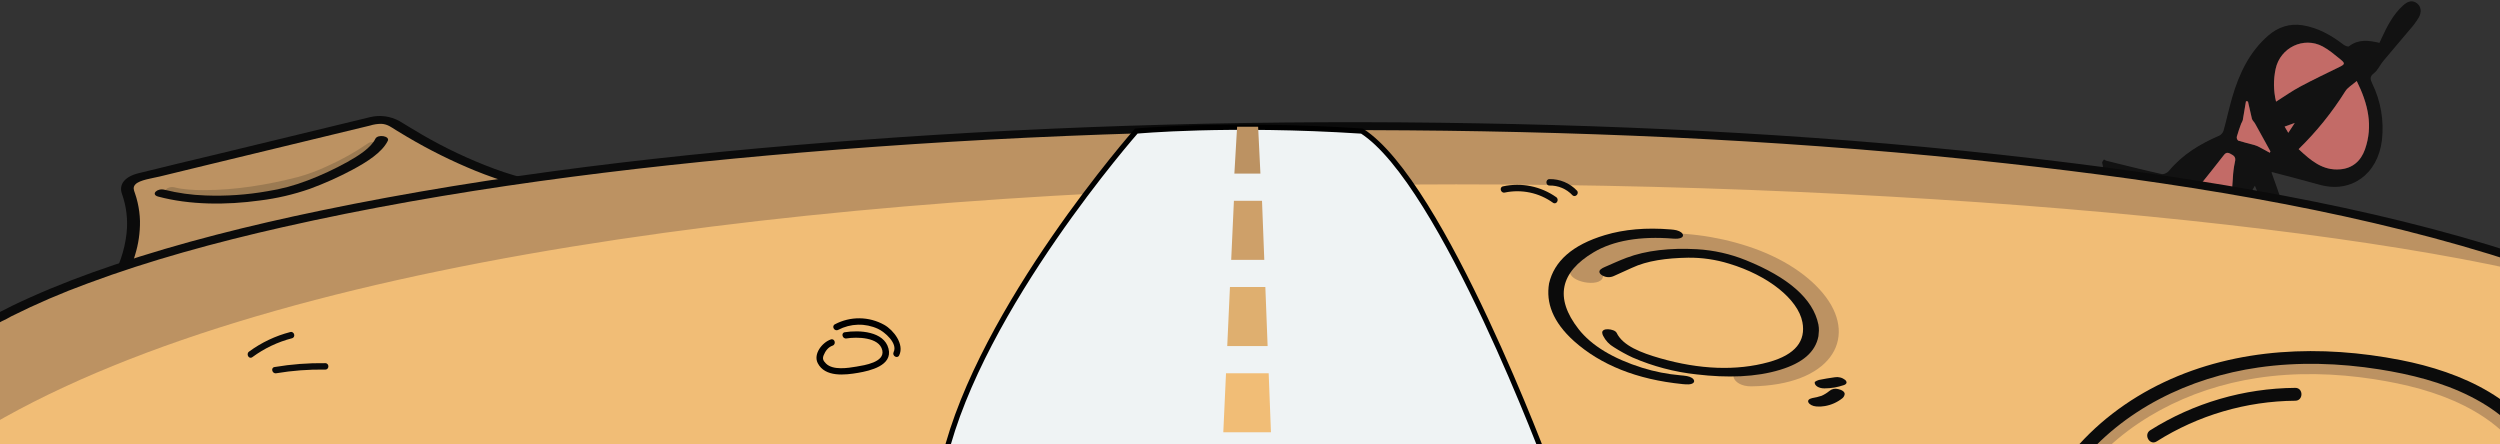 <svg width="1440" height="256" viewBox="0 0 1440 256" fill="none" xmlns="http://www.w3.org/2000/svg">
<rect x="0" y="0" width="1440" height="256" fill="#333333" stroke="none"/>
<g id="planet">
<g id="Group" opacity="0.91">
<path id="Vector" opacity="0.91" d="M1372 80.7C1373.28 69.496 1371.33 58.158 1366.37 48.03C1365.2 45.54 1364.87 44.1 1367.44 42.12C1369.65 40.41 1370.85 37.44 1372.71 35.2C1377.82 29.04 1383.08 23 1388.21 16.85C1390.08 14.756 1391.76 12.493 1393.21 10.09C1395.09 6.74 1394.47 3.58 1392.1 1.85C1389.73 0.12 1387.21 0.39 1384.2 3.12C1378.41 8.35 1374.99 15.12 1371.75 22.12C1371.34 22.98 1370.95 23.85 1370.57 24.68C1364.32 23.22 1358.42 22.45 1353 26.68C1352.49 27.09 1350.67 26.36 1349.81 25.68C1342.73 20.26 1335.11 15.94 1326.2 14.54C1318.8 13.37 1312.11 15.65 1306.55 20.46C1295.63 29.91 1289.74 42.46 1285.77 56.02C1283.9 62.37 1282.56 68.88 1280.77 75.26C1280.37 76.503 1279.48 77.535 1278.32 78.13C1267.2 82.91 1257.08 89.02 1249.25 98.51C1248.4 99.51 1246.43 100.51 1245.25 100.29C1234.54 97.89 1223.88 95.21 1213.25 92.59C1212.76 92.387 1212.3 92.121 1211.88 91.8L1210.83 93.41C1211.92 100.06 1213.76 106.5 1217.49 112.27C1223.95 122.27 1234.49 129.38 1245.09 134.41C1256.09 139.734 1268 142.934 1280.19 143.84C1294.39 144.74 1308.42 140.84 1321.73 136.24C1327.48 134.24 1332.4 131.24 1337.73 128.42C1331.66 126.36 1325.57 124.333 1319.48 122.34C1318.24 122.032 1317.12 121.383 1316.24 120.467C1315.35 119.551 1314.74 118.405 1314.48 117.16C1312.73 111.16 1310.48 105.29 1308.39 99.34C1308.39 99.34 1308.63 99.09 1308.76 99.12C1317.89 101.54 1327.03 103.87 1336.12 106.42C1354.17 111.49 1369.63 100.44 1372 80.7ZM1298.83 107C1300.07 110 1301.27 113 1302.65 116.33C1296.71 115.57 1295.38 111.79 1298.83 107ZM1267.47 106.29C1272.11 100.46 1276.33 95.29 1280.41 89.97C1281.55 88.49 1282.34 87.31 1284.54 88.44C1286.74 89.57 1288.08 90.39 1287.31 93.3C1286.66 96.365 1286.26 99.479 1286.13 102.61C1285.87 105.37 1285.75 108.14 1285.53 111.47L1267.47 106.29ZM1294.87 58.45C1295.63 61.783 1296.39 65.117 1297.16 68.45C1297.45 69.39 1298.39 70.17 1298.96 71.16C1301.96 76.46 1304.86 81.82 1307.79 87.16C1307.68 87.44 1307.56 87.71 1307.45 87.99C1305.45 86.9 1303.45 85.79 1301.45 84.73C1300.59 84.26 1299.68 83.878 1298.74 83.59C1295.57 82.7 1292.37 81.97 1289.24 80.98C1288.93 80.718 1288.7 80.385 1288.56 80.009C1288.41 79.634 1288.37 79.228 1288.42 78.83C1289.12 76.25 1290.05 73.73 1290.95 71.2C1291.31 70.574 1291.61 69.922 1291.87 69.25C1292.54 65.58 1293.12 61.89 1293.73 58.25L1294.87 58.45ZM1315.94 72.89L1321.79 70.77L1318.06 76.47L1315.94 72.89ZM1347.54 38.55C1339.95 42.27 1332.31 45.9 1324.86 49.89C1320.22 52.37 1315.86 55.45 1311.04 58.5C1309.54 52.298 1309.46 45.837 1310.81 39.6C1313.45 27.4 1326.91 20.84 1337.93 26.74C1341.6 28.74 1344.86 31.53 1348.13 34.17C1350.94 36.49 1350.73 37 1347.54 38.59V38.55ZM1347.91 97.5C1337.91 98.35 1330.97 92.38 1324.03 85.86C1334.27 75.878 1343.28 64.705 1350.86 52.58C1352.24 50.34 1354.86 48.89 1357.48 46.63C1364.06 59.9 1366.94 72.49 1362.27 85.94C1359.91 92.76 1355 97 1347.91 97.54V97.5Z" fill="#0B0B0B"/>
<path id="Vector_2" opacity="0.91" d="M1357.48 46.67C1354.9 48.93 1352.24 50.38 1350.86 52.62C1343.27 64.747 1334.25 75.92 1324 85.9C1330.94 92.42 1337.84 98.39 1347.88 97.54C1355.01 96.95 1359.88 92.76 1362.24 85.98C1366.94 72.53 1364.06 59.94 1357.48 46.67Z" fill="#E07771"/>
<path id="Vector_3" opacity="0.91" d="M1311 58.55C1315.86 55.49 1320.18 52.41 1324.82 49.93C1332.27 45.93 1339.91 42.31 1347.5 38.59C1350.69 37.02 1350.9 36.49 1348.09 34.21C1344.82 31.57 1341.56 28.75 1337.89 26.78C1326.89 20.88 1313.41 27.44 1310.77 39.64C1309.42 45.88 1309.5 52.344 1311 58.55Z" fill="#E07771"/>
<path id="Vector_4" opacity="0.91" d="M1267.47 106.33L1285.53 111.51C1285.75 108.18 1285.87 105.41 1286.13 102.65C1286.26 99.516 1286.66 96.399 1287.31 93.33C1288.08 90.43 1286.67 89.58 1284.54 88.48C1282.41 87.38 1281.54 88.53 1280.41 90.01C1276.33 95.31 1272.11 100.5 1267.47 106.33Z" fill="#E07771"/>
<path id="Vector_5" opacity="0.91" d="M1293.68 58.26C1293.07 61.94 1292.49 65.63 1291.82 69.26C1291.56 69.932 1291.26 70.584 1290.9 71.21C1290 73.74 1289.07 76.26 1288.37 78.84C1288.32 79.238 1288.36 79.644 1288.51 80.019C1288.65 80.395 1288.88 80.728 1289.19 80.99C1292.32 81.99 1295.52 82.71 1298.69 83.6C1299.63 83.888 1300.54 84.269 1301.4 84.74C1303.4 85.8 1305.4 86.91 1307.4 88C1307.51 87.72 1307.63 87.45 1307.74 87.17C1304.81 81.84 1301.9 76.48 1298.91 71.17C1298.34 70.17 1297.4 69.4 1297.11 68.46C1296.34 65.127 1295.58 61.793 1294.82 58.46L1293.68 58.26Z" fill="#E07771"/>
<path id="Vector_6" opacity="0.91" d="M1315.94 72.93L1318.06 76.51L1321.79 70.81L1315.94 72.93Z" fill="#E07771"/>
</g>
<path id="Vector_7" d="M65.48 165.22C65.48 165.22 84.48 138.16 73.48 110.22C72.15 106.82 75.17 103.34 80.48 102.04L214.54 69.57C218.94 68.5 223.96 69.17 227.24 71.25C243.49 81.6 293.91 111.25 332.68 107.96" fill="#BC9262"/>
<path id="Vector_8" d="M68.68 166.36C72.734 160.413 75.807 153.852 77.78 146.93C79.755 140.574 80.717 133.946 80.63 127.29C80.531 123.7 80.072 120.128 79.26 116.63C78.847 114.813 78.333 113.02 77.72 111.26C77.09 109.47 76.38 107.89 77.99 106.2C80.45 103.61 87.79 102.69 91.99 101.67L120.77 94.67L192 77.44L213.12 72.33C215.286 71.644 217.548 71.306 219.82 71.33C223.39 71.58 225.6 73.43 227.95 74.88C230.11 76.213 232.3 77.53 234.52 78.83C247.136 86.302 260.285 92.836 273.86 98.38C288.09 104.13 304.17 109.24 321.4 110.29C325.178 110.525 328.967 110.495 332.74 110.2C337.41 109.83 337.47 105.31 332.74 105.68C315.74 107.03 299.08 102.45 284.83 97.25C270.412 91.896 256.475 85.326 243.17 77.61C238.69 75.05 234.49 72.34 230.09 69.75C224.91 66.883 218.839 66.076 213.09 67.49C207.5 68.79 201.96 70.19 196.39 71.54L125.88 88.62C110.47 92.35 94.96 95.96 79.64 99.82C71.41 101.9 68.42 106.53 70.24 111.64C72.817 118.86 73.733 126.567 72.92 134.19C71.815 144.39 68.424 154.211 63 162.92C62.77 163.28 61.51 165.17 62.27 164.08C60.42 166.73 66.81 169.08 68.68 166.36Z" fill="#0B0B0B"/>
<path id="Vector_9" d="M-3.87 207.28V325.65H1449.34L1463.06 153.28C1114.06 31.52 238.7 52.28 -4.24 184.91L-3.87 207.28Z" fill="#F1BD76"/>
<path id="Vector_10" d="M97 111.86C109.16 115.08 123.75 114.27 136.46 112.96C154.94 111.05 173.79 107.47 189.27 100.9C199.073 96.804 208.437 91.728 217.22 85.75C220.37 83.58 215.14 80.38 211.97 82.56C204.558 87.651 196.695 92.053 188.48 95.71C182.977 98.305 177.259 100.416 171.39 102.02C154.46 106.36 135.49 109.59 117 109.51C111.67 109.51 105.4 109.19 100.74 107.96C96.41 106.81 92.63 110.7 97 111.86Z" fill="#9B7A52"/>
<path id="Vector_11" d="M91.06 113.22C109.32 118.12 130.44 118.15 149.63 115.49C159.487 114.28 169.185 112.017 178.56 108.74C186.89 105.671 195.002 102.04 202.84 97.87C211.3 93.34 220.03 87.87 223.36 81.14C224.75 78.35 217.59 77.14 216.21 79.94C213.57 85.26 206.61 89.63 200.07 93.31C192.711 97.394 185.068 100.943 177.2 103.93C169.666 106.85 161.837 108.942 153.85 110.17C142.139 112.234 130.242 113.045 118.36 112.59C110.416 112.337 102.521 111.237 94.81 109.31C90.48 108.15 86.7 112.04 91.06 113.22Z" fill="#0B0B0B"/>
<path id="Vector_12" d="M1464.93 155.57C1385.68 127.08 1296.33 110.25 1207.57 98.18C1100.4 83.61 990.78 76.18 881.33 73.32C767 70.32 652.22 72.32 538.33 79.55C434.85 86.15 331.4 96.89 231.45 115.26C154.45 129.42 75.53 147.98 11.45 179.07C5.17 182.117 -0.93 185.297 -6.85 188.61C-10.42 190.61 -5.16 193.91 -1.61 191.91C56.23 159.42 131.72 140.07 204.62 125.33C301.57 105.73 402.55 94.09 503.54 86.62C615.54 78.32 728.66 75.35 841.41 77.14C951.32 78.89 1061.41 85.14 1169.41 98.06C1260.51 108.99 1352.21 124.41 1435.32 150.85C1444.05 153.63 1452.67 156.547 1461.16 159.6C1465.31 161.09 1469.05 157.06 1464.9 155.6L1464.93 155.57Z" fill="#BC9262"/>
<path id="Vector_13" d="M-16.85 198.47C-16.85 198.47 -94.06 312.66 -54.68 279.34C210.14 55.24 1170.79 88.67 1463.06 158.71C1291 59.31 265.78 22.26 -16.85 198.47Z" fill="#BC9262"/>
<path id="Vector_14" d="M-7.58 207.28V325.65C-7.58 326.87 -5.88 327.91 -3.87 327.91H1390.53C1409.33 327.91 1428.16 328.11 1446.96 327.91H1449.34C1451.41 327.91 1452.95 326.91 1453.05 325.65L1457.67 267.53L1465.06 174.76L1466.77 153.28C1466.83 152.51 1466.02 151.71 1464.93 151.28C1381.76 122.35 1287.52 105.76 1194.22 94.03C1081.38 79.84 966.01 73.03 850.92 71.03C731.97 68.91 612.58 71.93 494.43 80.71C389.67 88.49 284.76 100.47 184.71 121.29C143.97 129.76 103.85 139.77 66.11 152.46C49.38 158.08 33.11 164.25 17.71 171.16C10.94 174.16 4.33 177.37 -2.05 180.7C-4.64 182.06 -7.36 183.06 -7.95 185.16C-8.59 187.47 -7.86 190.24 -7.82 192.57L-7.58 207.24C-7.58 210.14 -0.11 210.15 -0.16 207.24L-0.42 191.74C-0.42 189.68 -1.06 187.3 -0.53 185.27C-0.25 184.21 -1.3 186.27 -0.83 186.04C-0.186 185.642 0.482 185.285 1.17 184.97C2.997 184.147 4.777 183.222 6.5 182.2C20.841 175.043 35.575 168.7 50.63 163.2C86.05 150 124.18 139.6 163.04 130.81C258.87 109.14 360.11 96.45 461.15 87.9C576.89 78.11 694.07 74.18 810.88 75.08C926.33 75.97 1042.09 81.55 1155.76 94.13C1251.06 104.67 1347.22 119.78 1434.13 146.4C1443.28 149.2 1452.3 152.143 1461.19 155.23L1459.35 153.28L1454.72 211.4L1447.34 304.17L1445.63 325.65L1449.34 323.39H18C11.64 323.39 4.8 322.96 -1.53 323.39C-2.3 323.45 -3.13 323.39 -3.91 323.39L-0.2 325.65V207.28C-0.16 204.37 -7.58 204.36 -7.58 207.28Z" fill="#0B0B0B"/>
<path id="Vector_15" d="M654.5 75.5C654.5 75.5 565 177 544 264L892 270C892 270 831 105.35 784.5 75.5C707.5 70.5 654.5 75.5 654.5 75.5Z" fill="#EFF3F4" stroke="black" stroke-width="3" stroke-miterlimit="10"/>
<path id="Vector_16" d="M726 100H711L712.574 73H724.679L726 100Z" fill="#BC9262"/>
<path id="Vector_17" d="M728.23 149.67H709.17L710.73 115.67H726.92L728.23 149.67Z" fill="#CEA069"/>
<path id="Vector_18" d="M730.15 199.33H706.89L708.45 165.33H728.84L730.15 199.33Z" fill="#DFAF6F"/>
<path id="Vector_19" d="M732.07 249H704.62L706.18 215H730.76L732.07 249Z" fill="#F1BD76"/>
<path id="Vector_20" d="M482.81 190C486.326 188.147 490.223 187.13 494.196 187.027C498.169 186.925 502.113 187.74 505.72 189.41C509.62 191.2 517.23 197.79 514.72 202.82C513.72 204.96 516.86 206.82 517.92 204.7C521.05 198.33 514.7 190.12 509.32 187.11C504.984 184.688 500.111 183.39 495.144 183.336C490.178 183.282 485.278 184.473 480.89 186.8C478.78 187.91 480.65 191.12 482.77 190H482.81Z" fill="black"/>
<path id="Vector_21" d="M487.59 194.94C493.37 194 506.52 194.05 508.21 201.8C509.71 208.65 497.89 210.39 493.35 211.16C488.35 212.01 479.76 213.39 475.78 209.41C474.1 207.72 473.63 206.62 474.44 204.58C475.44 202.17 477.01 199.96 479.56 199.09C481.8 198.33 480.84 194.75 478.56 195.52C473.65 197.18 468.32 203.88 471.02 209.17C475.21 217.41 486.77 216.04 494.33 214.74C501.12 213.56 514.27 210.58 511.78 200.81C509.21 190.73 494.78 190.04 486.59 191.37C484.24 191.75 485.24 195.37 487.59 194.94Z" fill="black"/>
<path id="Vector_22" d="M1199.53 273.68C1224.05 242.41 1260.92 223.76 1299.81 217.77C1322.18 214.32 1345.23 214.96 1367.55 218.43C1385.38 221.21 1403.22 225.57 1419.42 233.7C1436.48 242.27 1451.7 255.19 1458.56 273.46C1460.22 277.89 1467.39 275.98 1465.71 271.46C1452.53 236.33 1414.98 219.98 1380.57 213.2C1336 204.42 1288.57 206.2 1247.14 226.3C1226.57 236.16 1208.49 250.554 1194.28 268.4C1191.37 272.12 1196.58 277.4 1199.53 273.65V273.68Z" fill="#BC9262"/>
<path id="Vector_23" d="M1197.3 267.74C1222.74 235.97 1260.97 217.39 1300.82 211.67C1323.82 208.36 1347.49 209.12 1370.43 212.74C1388.43 215.6 1406.54 220.06 1422.93 228.33C1439.76 236.81 1454.93 249.53 1461.79 267.53C1463.48 271.94 1470.65 270.03 1468.94 265.53C1455.48 230.33 1417.35 214.16 1382.81 207.4C1337.29 198.49 1288.81 200.09 1246.35 220.2C1225.45 230.1 1206.54 244.37 1192.05 262.47C1189.05 266.16 1194.32 271.47 1197.3 267.71V267.74Z" fill="#0B0B0B"/>
<path id="Vector_24" d="M1242.27 254.23C1266.17 239.162 1293.8 231.055 1322.06 230.82C1326.83 230.82 1326.84 223.37 1322.06 223.41C1292.49 223.636 1263.56 232.092 1238.52 247.83C1234.52 250.37 1238.21 256.83 1242.27 254.23Z" fill="#0B0B0B"/>
<path id="Vector_25" d="M1058.76 224.1C1060.98 224.56 1062.66 225.74 1062.53 227.01C1062.41 227.922 1061.95 228.756 1061.25 229.35C1058.33 231.693 1054.85 233.255 1051.16 233.89C1049.55 234.191 1047.91 234.272 1046.28 234.13C1044.01 233.97 1042.28 232.96 1041.67 231.83C1041.06 230.7 1041.9 229.74 1043.78 229.31C1045.64 229.009 1047.46 228.565 1049.25 227.98C1050.88 227.244 1052.4 226.292 1053.78 225.15C1054.46 224.586 1055.27 224.196 1056.14 224.013C1057.01 223.83 1057.91 223.86 1058.76 224.1Z" fill="#0B0B0B"/>
<path id="Vector_26" d="M1045.3 220C1046.01 219.485 1046.81 219.099 1047.65 218.86C1050.6 218.23 1053.71 217.76 1056.83 217.3C1057.88 217.12 1058.96 217.164 1059.99 217.43C1061.03 217.695 1061.99 218.176 1062.83 218.84C1064.05 220 1063.88 221.22 1061.99 221.84C1058.43 223.065 1054.69 223.696 1050.93 223.71C1047.68 223.77 1044.92 222.1 1045.3 220Z" fill="#0B0B0B"/>
<path id="Vector_27" d="M923.26 159.65C925.56 150.19 947.1 144.65 963.68 144.89C981.54 145.09 1001.53 148.89 1016.39 157.36C1048.19 175.56 1051.39 211.3 1005.74 211.98C994.18 212.15 997.14 222.71 1008.86 222.54C1054.07 221.87 1070.01 195.64 1051.71 171.09C1042.84 159.2 1027.13 148.47 1006.62 141.82C988.081 135.776 968.555 133.342 949.1 134.65C928.72 136.19 907.33 144.12 904.45 155.97C902.91 162.32 921.72 165.97 923.26 159.65Z" fill="#BC9262"/>
<path id="Vector_28" d="M1047.41 193.7C1045.66 202.85 1038.2 209.09 1025.41 212.99C1011.41 217.26 995.08 217.76 977.2 215.65C964.543 214.29 952.163 211.026 940.48 205.97C936.748 204.238 933.136 202.257 929.67 200.04C926.977 198.491 924.797 196.185 923.4 193.41C923.086 192.83 922.905 192.188 922.87 191.53C922.87 190.27 924.27 189.53 926.31 189.64C928.35 189.75 930.59 190.49 931.19 191.74C934.77 199.15 945.19 203.19 956.25 206.36C978.87 212.84 1000.08 213.74 1018.8 208.57C1034.33 204.28 1040.22 196.25 1038.19 185.57C1035.67 172.32 1018.32 158.57 995.9 151.85C988.294 149.504 980.37 148.35 972.41 148.43C959.98 148.64 948.74 150.14 939.97 154.28C936.54 155.89 932.97 157.43 929.51 159.01C928.506 159.464 927.41 159.68 926.308 159.64C925.206 159.6 924.129 159.306 923.16 158.78C921.16 157.73 920.65 156.26 922 155.14C922.69 154.596 923.454 154.155 924.27 153.83C928.43 152.03 932.49 150.15 936.86 148.49C948.26 144.19 962.01 142.72 977.42 143.55C987.16 144.104 996.741 146.26 1005.78 149.93C1029.78 159.65 1044.33 171.93 1047.4 186.93C1047.62 188.09 1047.72 189.27 1047.69 190.45C1047.65 191.537 1047.56 192.622 1047.41 193.7Z" fill="#0B0B0B"/>
<path id="Vector_29" d="M892.27 163.22C895.21 150.59 905.5 141.08 924.49 135.4C935.49 132.1 948.17 130.97 962.35 132.16C963.484 132.23 964.611 132.39 965.72 132.64C967.87 133.17 969.32 134.34 969.4 135.45C969.48 136.56 968.33 137.26 966.4 137.45C965.545 137.514 964.685 137.514 963.83 137.45C944.7 135.9 929.23 138.61 917.95 145.31C898.71 156.73 895.24 171.56 909.22 189.51C916.68 199.09 929.22 206.6 945.89 211.84C953.047 214.069 960.423 215.52 967.89 216.17C969.14 216.28 970.41 216.39 971.65 216.62C973.99 217.06 975.51 218.07 975.79 219.22C976.07 220.37 974.87 221.32 972.5 221.4C971.384 221.415 970.269 221.362 969.16 221.24C942.77 218.61 921.96 210.15 906.65 196.5C894.33 185.41 890.39 174.29 892.27 163.22Z" fill="#0B0B0B"/>
<path id="Vector_30" d="M145.33 205.73C152.187 200.677 159.946 196.981 168.19 194.84C170.5 194.24 169.52 190.66 167.19 191.26C158.629 193.473 150.569 197.298 143.44 202.53C141.54 203.93 143.39 207.15 145.31 205.73H145.33Z" fill="#0B0B0B"/>
<path id="Vector_31" d="M159.1 215C168.437 213.44 177.895 212.73 187.36 212.88C189.75 212.88 189.75 209.21 187.36 209.18C177.562 209.04 167.772 209.79 158.11 211.42C155.76 211.82 156.76 215.42 159.11 215H159.1Z" fill="#0B0B0B"/>
<path id="Vector_32" d="M866.72 110.92C871.506 109.907 876.452 109.905 881.239 110.914C886.026 111.923 890.55 113.921 894.52 116.78C896.52 118.16 898.32 114.95 896.39 113.57C891.993 110.462 886.997 108.302 881.721 107.23C876.444 106.157 871.001 106.195 865.74 107.34C863.4 107.83 864.39 111.41 866.74 110.92H866.72Z" fill="#0B0B0B"/>
<path id="Vector_33" d="M892.53 106.87C894.98 106.822 897.412 107.286 899.672 108.233C901.931 109.18 903.967 110.589 905.65 112.37C907.31 114.1 909.93 111.47 908.27 109.75C906.242 107.627 903.797 105.946 901.088 104.812C898.38 103.678 895.466 103.115 892.53 103.16C890.14 103.16 890.14 106.9 892.53 106.87Z" fill="#0B0B0B"/>
</g>
</svg>
